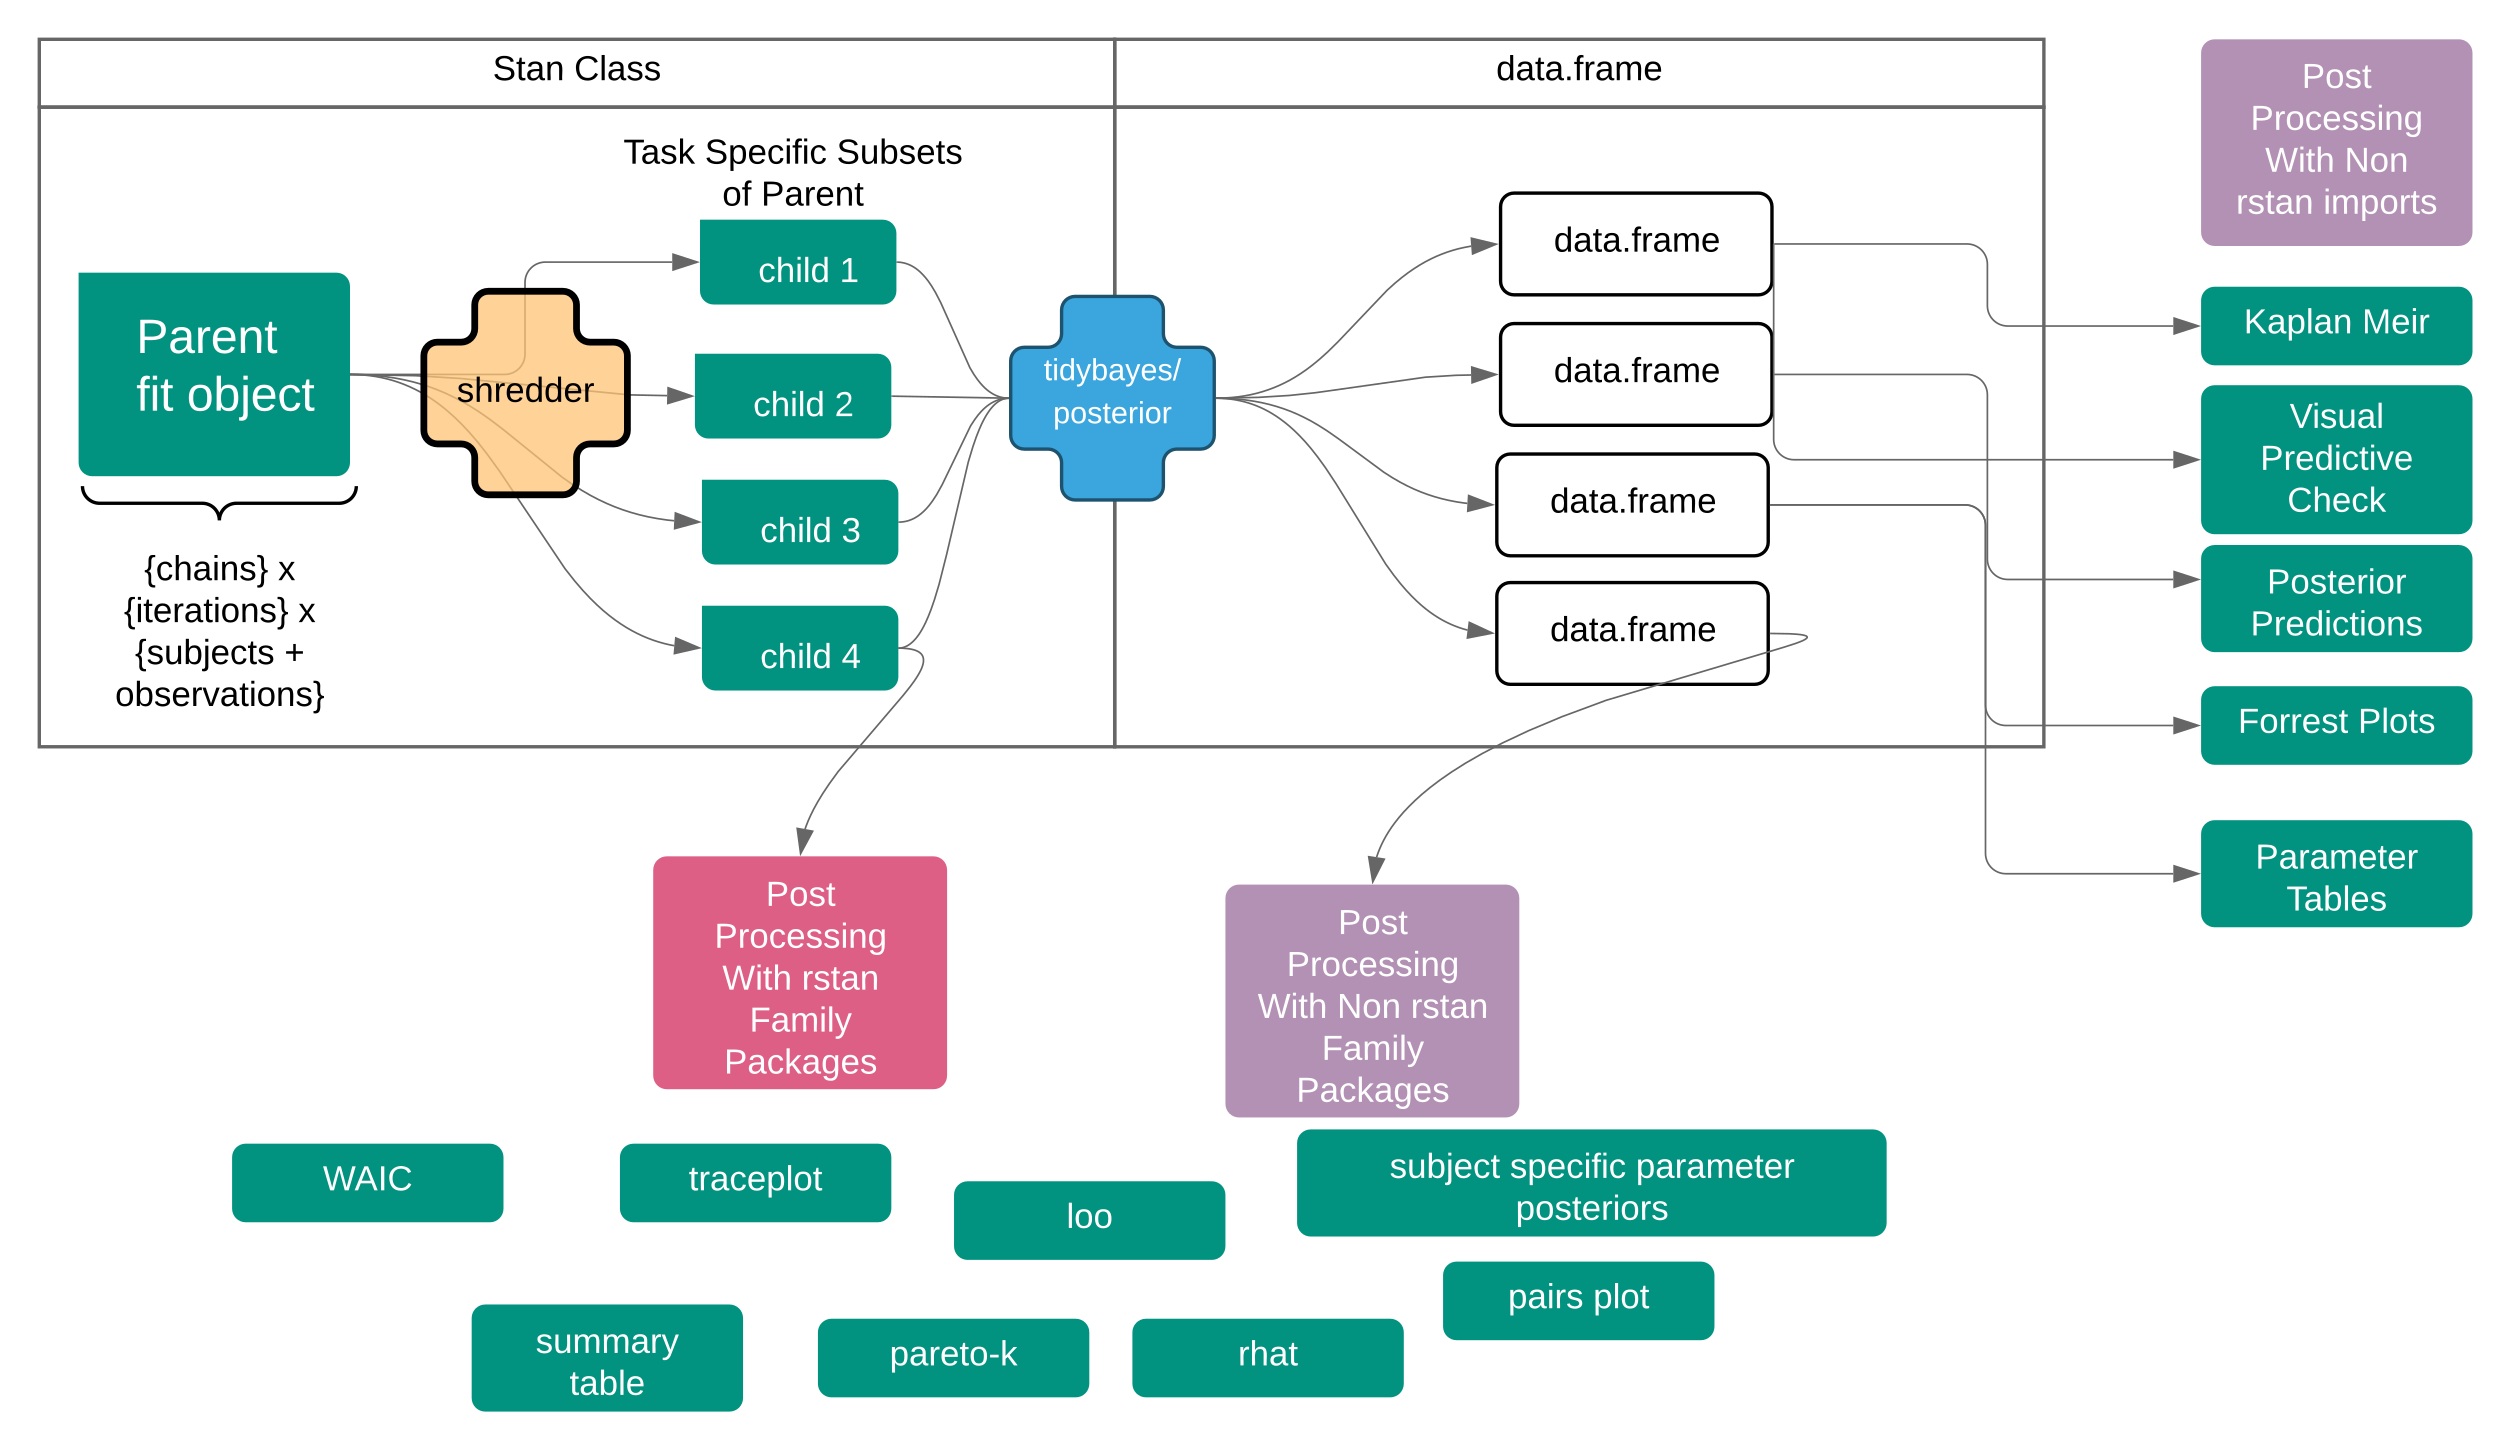 <svg xmlns="http://www.w3.org/2000/svg" xmlns:xlink="http://www.w3.org/1999/xlink" xmlns:lucid="lucid" width="1473.87" height="849.87"><g transform="translate(0 0)" lucid:page-tab-id="m-5o7ONTd-nK"><path d="M0 0h1473.87v849.87H0z" fill="#fff"/><path d="M23.17 63.17v-40h634v40z" stroke="#666" stroke-width="2" fill-opacity="0"/><path d="M657.17 23.17h547.8v40h-547.8z" stroke="#666" stroke-width="2" fill-opacity="0"/><path d="M657.17 440.27h-634V63.17h634z" stroke="#666" stroke-width="2" fill="none"/><path d="M1204.96 63.17v377.1h-547.8V63.17z" stroke="#666" stroke-width="2" fill="none"/><use xlink:href="#a" transform="matrix(1,0,0,1,23.172,23.172) translate(267.335 24.115)"/><use xlink:href="#b" transform="matrix(1,0,0,1,23.172,23.172) translate(315.343 24.115)"/><use xlink:href="#c" transform="matrix(1,0,0,1,657.17,23.172) translate(224.906 24.115)"/><path d="M46.34 160.75h152c4.42 0 8 3.58 8 8v104c0 4.42-3.58 8-8 8h-144c-4.4 0-8-3.58-8-8zm16 0v120m-16-104h160" stroke="#000" stroke-opacity="0" stroke-width="2" fill="#019280"/><use xlink:href="#d" transform="matrix(1,0,0,1,67.345,181.75) translate(12.977 26.365)"/><use xlink:href="#e" transform="matrix(1,0,0,1,67.345,181.75) translate(12.977 60.351)"/><use xlink:href="#f" transform="matrix(1,0,0,1,67.345,181.75) translate(42.794 60.351)"/><g fill="none"><path d="M56.62 416.98c-4.42 0-8-3.58-8-8V294.6c0-4.4 3.58-8 8-8h145.45c4.42 0 8 3.6 8 8V409c0 4.42-3.58 8-8 8z"/><path d="M210.07 286.6c0 5.58-4.52 10.1-10.1 10.1h-60.54c-5.57 0-10.1 4.52-10.1 10.1 0-5.58-4.5-10.1-10.08-10.1H58.7c-5.56 0-10.08-4.52-10.08-10.1" stroke="#000" stroke-width="2"/></g><use xlink:href="#g" transform="matrix(1,0,0,1,53.62,321.88) translate(31.4 20.186)"/><use xlink:href="#h" transform="matrix(1,0,0,1,53.62,321.88) translate(110.301 20.186)"/><use xlink:href="#i" transform="matrix(1,0,0,1,53.62,321.88) translate(19.442 44.903)"/><use xlink:href="#h" transform="matrix(1,0,0,1,53.62,321.88) translate(122.259 44.903)"/><use xlink:href="#j" transform="matrix(1,0,0,1,53.62,321.88) translate(25.965 69.62)"/><use xlink:href="#k" transform="matrix(1,0,0,1,53.62,321.88) translate(114.02 69.62)"/><use xlink:href="#l" transform="matrix(1,0,0,1,53.62,321.88) translate(14.264 94.338)"/><path d="M884.66 121.83c0-4.42 3.58-8 8-8h144c4.4 0 8 3.58 8 8v44c0 4.42-3.6 8-8 8h-144c-4.42 0-8-3.58-8-8z" stroke="#000" stroke-width="2" fill="#fff"/><use xlink:href="#c" transform="matrix(1,0,0,1,889.656,118.829) translate(26.406 29.543)"/><path d="M1297.65 177.03c0-4.4 3.58-8 8-8h144c4.42 0 8 3.6 8 8v30.35c0 4.42-3.58 8-8 8h-144c-4.42 0-8-3.58-8-8z" stroke="#000" stroke-opacity="0" stroke-width="2" fill="#019280"/><use xlink:href="#m" transform="matrix(1,0,0,1,1302.651,174.034) translate(20.187 22.499)"/><use xlink:href="#n" transform="matrix(1,0,0,1,1302.651,174.034) translate(89.933 22.499)"/><path d="M1297.65 235.1c0-4.43 3.58-8 8-8h144c4.42 0 8 3.57 8 8v71.85c0 4.42-3.58 8-8 8h-144c-4.42 0-8-3.58-8-8z" stroke="#000" stroke-opacity="0" stroke-width="2" fill="#019280"/><use xlink:href="#o" transform="matrix(1,0,0,1,1302.651,232.089) translate(47.222 20.186)"/><use xlink:href="#p" transform="matrix(1,0,0,1,1302.651,232.089) translate(29.885 44.903)"/><use xlink:href="#q" transform="matrix(1,0,0,1,1302.651,232.089) translate(45.849 69.62)"/><path d="M1297.65 412.55c0-4.42 3.58-8 8-8h144c4.42 0 8 3.58 8 8v30.34c0 4.4-3.58 8-8 8h-144c-4.42 0-8-3.6-8-8z" stroke="#000" stroke-opacity="0" stroke-width="2" fill="#019280"/><use xlink:href="#r" transform="matrix(1,0,0,1,1302.651,409.548) translate(16.754 22.499)"/><use xlink:href="#s" transform="matrix(1,0,0,1,1302.651,409.548) translate(87.53 22.499)"/><path d="M1297.65 491.53c0-4.42 3.58-8 8-8h144c4.42 0 8 3.58 8 8v47.14c0 4.42-3.58 8-8 8h-144c-4.42 0-8-3.58-8-8z" stroke="#000" stroke-opacity="0" stroke-width="2" fill="#019280"/><use xlink:href="#t" transform="matrix(1,0,0,1,1302.651,488.529) translate(27.025 23.561)"/><use xlink:href="#u" transform="matrix(1,0,0,1,1302.651,488.529) translate(45.305 48.278)"/><path d="M136.83 682.25c0-4.42 3.58-8 8-8h144c4.42 0 8 3.58 8 8v30.34c0 4.4-3.58 8-8 8h-144c-4.42 0-8-3.6-8-8z" stroke="#000" stroke-opacity="0" stroke-width="2" fill="#019280"/><use xlink:href="#v" transform="matrix(1,0,0,1,141.828,679.249) translate(48.538 22.499)"/><path d="M365.48 682.25c0-4.42 3.58-8 8-8h144c4.42 0 8 3.58 8 8v30.34c0 4.4-3.58 8-8 8h-144c-4.42 0-8-3.6-8-8z" stroke="#000" stroke-opacity="0" stroke-width="2" fill="#019280"/><use xlink:href="#w" transform="matrix(1,0,0,1,370.479,679.249) translate(35.578 22.499)"/><path d="M667.6 785.46c0-4.42 3.57-8 8-8h144c4.4 0 8 3.58 8 8v30.34c0 4.42-3.6 8-8 8h-144c-4.43 0-8-3.58-8-8z" stroke="#000" stroke-opacity="0" stroke-width="2" fill="#019280"/><use xlink:href="#x" transform="matrix(1,0,0,1,672.585,782.456) translate(57.292 22.499)"/><path d="M482.2 785.46c0-4.42 3.6-8 8-8h144c4.42 0 8 3.58 8 8v30.34c0 4.42-3.58 8-8 8h-144c-4.4 0-8-3.58-8-8z" stroke="#000" stroke-opacity="0" stroke-width="2" fill="#019280"/><use xlink:href="#y" transform="matrix(1,0,0,1,487.206,782.456) translate(37.295 22.499)"/><path d="M1297.65 329.32c0-4.42 3.58-8 8-8h144c4.42 0 8 3.58 8 8v47.15c0 4.4-3.58 8-8 8h-144c-4.42 0-8-3.6-8-8z" stroke="#000" stroke-opacity="0" stroke-width="2" fill="#019280"/><use xlink:href="#z" transform="matrix(1,0,0,1,1302.651,326.323) translate(33.891 23.561)"/><use xlink:href="#A" transform="matrix(1,0,0,1,1302.651,326.323) translate(24.164 48.278)"/><path d="M562.45 704.42c0-4.42 3.58-8 8-8h144c4.42 0 8 3.58 8 8v30.35c0 4.4-3.58 8-8 8h-144c-4.42 0-8-3.6-8-8z" stroke="#000" stroke-opacity="0" stroke-width="2" fill="#019280"/><use xlink:href="#B" transform="matrix(1,0,0,1,567.45,701.422) translate(61.297 22.499)"/><path d="M850.76 751.77c0-4.42 3.58-8 8-8h144c4.42 0 8 3.58 8 8v30.34c0 4.43-3.58 8-8 8h-144c-4.42 0-8-3.57-8-8z" stroke="#000" stroke-opacity="0" stroke-width="2" fill="#019280"/><use xlink:href="#C" transform="matrix(1,0,0,1,855.757,748.766) translate(33.318 22.499)"/><use xlink:href="#D" transform="matrix(1,0,0,1,855.757,748.766) translate(83.554 22.499)"/><path d="M764.7 673.85c0-4.42 3.57-8 8-8h331.57c4.42 0 8 3.58 8 8V721c0 4.4-3.58 8-8 8H772.7c-4.43 0-8-3.6-8-8z" stroke="#000" stroke-opacity="0" stroke-width="2" fill="#019280"/><use xlink:href="#E" transform="matrix(1,0,0,1,769.687,670.851) translate(49.591 23.561)"/><use xlink:href="#F" transform="matrix(1,0,0,1,769.687,670.851) translate(120.481 23.561)"/><use xlink:href="#G" transform="matrix(1,0,0,1,769.687,670.851) translate(194.747 23.561)"/><use xlink:href="#H" transform="matrix(1,0,0,1,769.687,670.851) translate(123.885 48.278)"/><path d="M412.7 129.52h107.78c4.42 0 8 3.58 8 8v34c0 4.42-3.58 8-8 8h-99.8c-4.4 0-8-3.58-8-8zm11.57 0v50M412.7 141.1h115.78" stroke="#000" stroke-opacity="0" stroke-width="2" fill="#019280"/><use xlink:href="#I" transform="matrix(1,0,0,1,429.268,146.096) translate(17.805 20.186)"/><use xlink:href="#J" transform="matrix(1,0,0,1,429.268,146.096) translate(65.752 20.186)"/><path d="M409.7 208.55h107.78c4.42 0 8 3.58 8 8v34c0 4.42-3.58 8-8 8h-99.8c-4.4 0-8-3.58-8-8zm11.57 0v50m-11.58-38.42h115.78" stroke="#000" stroke-opacity="0" stroke-width="2" fill="#019280"/><use xlink:href="#I" transform="matrix(1,0,0,1,426.269,225.13) translate(17.805 20.186)"/><use xlink:href="#K" transform="matrix(1,0,0,1,426.269,225.13) translate(65.752 20.186)"/><path d="M413.83 282.83h107.8c4.4 0 8 3.58 8 8v34c0 4.42-3.6 8-8 8h-99.8c-4.42 0-8-3.58-8-8zm11.58 0v50m-11.57-38.42h115.8" stroke="#000" stroke-opacity="0" stroke-width="2" fill="#019280"/><use xlink:href="#I" transform="matrix(1,0,0,1,430.408,299.405) translate(17.805 20.186)"/><use xlink:href="#L" transform="matrix(1,0,0,1,430.408,299.405) translate(65.752 20.186)"/><path d="M347.6 75.95c0-4.42 3.57-8 8-8h224c4.4 0 8 3.58 8 8v47.14c0 4.4-3.6 8-8 8h-224c-4.43 0-8-3.6-8-8z" stroke="#000" stroke-opacity="0" stroke-width="2" fill="#fff" fill-opacity="0"/><use xlink:href="#M" transform="matrix(1,0,0,1,352.585,72.946) translate(14.958 23.561)"/><use xlink:href="#N" transform="matrix(1,0,0,1,352.585,72.946) translate(62.962 23.561)"/><use xlink:href="#O" transform="matrix(1,0,0,1,352.585,72.946) translate(140.661 23.561)"/><use xlink:href="#P" transform="matrix(1,0,0,1,352.585,72.946) translate(73.261 48.278)"/><use xlink:href="#Q" transform="matrix(1,0,0,1,352.585,72.946) translate(96.147 48.278)"/><path d="M206.84 220.75h90.68c6.62 0 12-5.37 12-12v-42.23c0-6.63 5.37-12 12-12h74.8" stroke="#666" fill="none"/><path d="M206.86 221.25h-.52v-1h.52z" fill="#666"/><path d="M411.07 154.52l-14.26 4.63v-9.27z" stroke="#666" fill="#666"/><path d="M206.85 220.76l38.22.73 26.6 1.65 99.3 9.66 22.34.44" stroke="#666" fill="none"/><path d="M206.87 220.26l-.02 1h-.5v-1z" fill="#666"/><path d="M408.07 233.52l-14.35 4.36.18-9.27z" stroke="#666" fill="#666"/><path d="M206.85 220.76l6.9.14 6.77.43 6.26.65 5.83.86 5.5 1.05 5.2 1.2 5 1.4 4.86 1.58 4.73 1.76 4.68 1.97 4.7 2.23 4.8 2.5 5.03 2.9 5.42 3.45 6.18 4.3 8.1 6.16 34.67 28.06 6.18 4.3 5.42 3.44 5 2.9 4.8 2.5 4.72 2.22 4.68 1.98 4.74 1.76 4.84 1.57 5 1.4 5.22 1.22 5.5 1.04 5.82.86 4.07.42" stroke="#666" fill="none"/><path d="M206.87 220.26l-.02 1h-.5v-1z" fill="#666"/><path d="M412.2 307.75l-14.46 3.93.45-9.26z" stroke="#666" fill="#666"/><path d="M884.66 198.75c0-4.42 3.58-8 8-8h144c4.4 0 8 3.58 8 8v44c0 4.42-3.6 8-8 8h-144c-4.42 0-8-3.58-8-8z" stroke="#000" stroke-width="2" fill="#fff"/><use xlink:href="#c" transform="matrix(1,0,0,1,889.656,195.75) translate(26.406 29.543)"/><path d="M882.45 275.67c0-4.42 3.58-8 8-8h144c4.42 0 8 3.58 8 8v44c0 4.42-3.58 8-8 8h-144c-4.42 0-8-3.58-8-8z" stroke="#000" stroke-width="2" fill="#fff"/><use xlink:href="#c" transform="matrix(1,0,0,1,887.45,272.672) translate(26.406 29.543)"/><path d="M1046.16 143.83h113.5c6.62 0 12 5.37 12 12v24.38c0 6.63 5.37 12 12 12h97.6" stroke="#666" fill="none"/><path d="M1046.17 144.33h-.5v-1h.5z" fill="#666"/><path d="M1296.03 192.2l-14.26 4.64v-9.27z" stroke="#666" fill="#666"/><path d="M1046.16 220.75h113.5c6.62 0 12 5.37 12 12v96.87c0 6.62 5.37 12 12 12h97.6" stroke="#666" fill="none"/><path d="M1046.17 221.25h-.5v-1h.5z" fill="#666"/><path d="M1296.03 341.62l-14.26 4.63v-9.27z" stroke="#666" fill="#666"/><path d="M1043.95 297.67h114.6c6.63 0 12 5.37 12 12v106.05c0 6.63 5.37 12 12 12h98.72" stroke="#666" fill="none"/><path d="M1043.96 298.17h-.5v-1h.5z" fill="#666"/><path d="M1296.03 427.72l-14.26 4.64v-9.27z" stroke="#666" fill="#666"/><path d="M1043.95 297.67h114.6c6.63 0 12 5.37 12 12V503.1c0 6.63 5.37 12 12 12h98.72" stroke="#666" fill="none"/><path d="M1043.96 298.17h-.5v-1h.5z" fill="#666"/><path d="M1296.03 515.1l-14.26 4.64v-9.27z" stroke="#666" fill="#666"/><path d="M1045.66 144.33v114.7c0 6.62 5.37 12 12 12h223.6M1045.66 144.34v-.5" stroke="#666" fill="none"/><path d="M1296.03 271.02l-14.26 4.63v-9.27z" stroke="#666" fill="#666"/><path d="M413.83 357.1h107.8c4.4 0 8 3.58 8 8v34c0 4.42-3.6 8-8 8h-99.8c-4.42 0-8-3.58-8-8zm11.58 0v50m-11.57-38.42h115.8" stroke="#000" stroke-opacity="0" stroke-width="2" fill="#019280"/><use xlink:href="#I" transform="matrix(1,0,0,1,430.408,373.681) translate(17.805 20.186)"/><use xlink:href="#R" transform="matrix(1,0,0,1,430.408,373.681) translate(65.752 20.186)"/><path d="M206.85 220.76l3.58.08 3.9.24 3.72.4 3.6.52 3.46.66 3.4.8 3.3.92 3.23 1.05 3.2 1.2 3.18 1.33 3.18 1.5 3.17 1.65 3.2 1.86 3.25 2.06 3.32 2.3 3.42 2.6 3.55 2.95 3.73 3.36 3.98 3.9 4.34 4.62 4.85 5.62 5.68 7.2 7.47 10.3 38.54 57.4 5.68 7.2 4.85 5.63 4.33 4.62 3.98 3.9 3.74 3.37 3.55 2.93 3.42 2.6 3.32 2.3 3.25 2.07 3.2 1.85 3.18 1.66 3.16 1.5 3.18 1.33 3.2 1.2 3.24 1.05 3.3.92 3.38.8 2.47.46" stroke="#666" fill="none"/><path d="M206.87 220.26l-.02 1h-.5v-1z" fill="#666"/><path d="M412.22 381.96l-14.62 3.36.82-9.23z" stroke="#666" fill="#666"/><path d="M530.12 382.1l1.86.05 1.83.12 1.47.15 1.18.17.97.18.82.2.7.18.58.2.52.18.45.2.4.18.34.18.32.2.28.17.26.18.23.17.2.18.2.17.2.18.15.17.15.18.14.17.13.18.12.18.1.2.12.17.1.2.08.2.08.2.07.2.06.2.06.24.04.23.04.24.04.27.02.28V389.78l-.03.36-.04.4-.08.43-.1.47-.14.53-.18.6-.24.7-.3.78-.42.92-.55 1.1-.75 1.36-1.03 1.7-1.5 2.27-2.34 3.2-4.18 5.25-38.42 45.02-5.23 7.2-3.85 5.77-2.96 4.87-2.32 4.2-1.84 3.7-1.47 3.3-1.18 2.98-.68 1.92" stroke="#666" fill="none"/><path d="M530.14 381.6l-.02 1h-.5v-1z" fill="#666"/><path d="M472 503.26l-2-14.86 9.1 1.65z" stroke="#666" fill="#666"/><path d="M528.98 154.53l.75.03 1.2.1 1.17.2 1.13.24 1.12.33 1.1.4 1.12.47 1.13.57 1.15.68 1.2.8 1.23.95 1.3 1.14 1.4 1.4 1.54 1.7 1.7 2.15 1.94 2.82 2.34 3.9 3.13 6.04 17.2 38.4 2.35 3.9 1.95 2.82 1.7 2.16 1.52 1.7 1.4 1.4 1.3 1.13 1.25.95 1.2.8 1.14.68 1.12.57 1.12.48 1.1.4 1.13.32 1.14.25 1.17.18 1.2.1.76.04" stroke="#666" fill="none"/><path d="M529 154.04l-.02 1-.5-.02v-1zM594.86 234.25v1h-.5v-1z" fill="#666"/><path d="M525.98 233.56l68.38 1.18" stroke="#666" fill="none"/><path d="M526 233.06l-.02 1h-.5v-1zM594.86 234.25v1h-.52l.02-1z" fill="#666"/><path d="M530.12 307.8l.95-.02 1.38-.14 1.34-.23 1.28-.3 1.28-.42 1.27-.5 1.27-.6 1.3-.74 1.34-.88 1.4-1.06 1.48-1.3 1.6-1.6 1.78-2.05 2.02-2.7 2.43-3.72 3.27-5.9 16.7-34.58 2.44-3.73 2.02-2.7 1.77-2.03 1.6-1.62 1.5-1.3 1.4-1.06 1.33-.88 1.3-.73 1.27-.6 1.27-.5 1.28-.4 1.3-.33 1.33-.23 1.38-.14.96-.03" stroke="#666" fill="none"/><path d="M530.15 308.3l-.53.03v-1l.5-.02zM594.86 235.25h-.5v-1h.5z" fill="#666"/><path d="M530.12 382.1l.4-.03.43-.05.44-.06.42-.1.43-.1.44-.1.42-.15.45-.16.45-.2.45-.2.47-.25.48-.28.5-.32.5-.35.54-.4.55-.47.6-.52.6-.6.67-.7.7-.8.74-.95.82-1.1.9-1.35.96-1.6 1.1-2 1.22-2.47 1.4-3.18 1.68-4.23 2.04-5.9 2.7-8.95 4.44-17.56 12.8-54.62 2.7-8.97 2.04-5.9 1.67-4.2 1.4-3.2 1.24-2.47 1.1-2 .97-1.6.9-1.33.8-1.12.75-.95.7-.8.65-.7.6-.6.6-.53.55-.46.53-.4.5-.35.5-.3.5-.3.46-.23.46-.22.45-.2.45-.15.44-.14.43-.12.43-.1.43-.08.43-.06.44-.05.4-.04" stroke="#666" fill="none"/><path d="M530.14 382.6h-.52v-1h.5zM594.86 235.25h-.5v-1h.5z" fill="#666"/><path d="M717.36 234.74l4.14-.08 4.32-.28 4.06-.42 3.85-.57 3.66-.7 3.5-.83 3.4-.95 3.3-1.08 3.25-1.2 3.2-1.34 3.17-1.5 3.2-1.66 3.22-1.87 3.3-2.1 3.47-2.4 3.68-2.8 4.03-3.33 4.67-4.2 6.06-5.95 28.92-30.36 4.66-4.2 4.04-3.33 3.67-2.78 3.46-2.4 3.32-2.1 3.23-1.88 3.2-1.66 3.17-1.5 3.2-1.34 3.23-1.2 3.3-1.08 3.4-.95 3.52-.8 3.67-.7.54-.1" stroke="#666" fill="none"/><path d="M717.4 235.24h-.54v-1h.5z" fill="#666"/><path d="M882.04 143.96l-13.86 5.73-.72-9.25z" stroke="#666" fill="#666"/><path d="M717.36 234.74l24.73-.48 18.05-1.12 15.5-1.63 64.72-9.14 18.06-1.12 8.85-.17" stroke="#666" fill="none"/><path d="M717.4 235.24h-.54v-1h.5z" fill="#666"/><path d="M882.04 220.78l-14.17 4.9-.18-9.25z" stroke="#666" fill="#666"/><path d="M717.36 234.76l5.92.12 5.82.37 5.34.56 4.95.74 4.63.88 4.4 1.03 4.2 1.18 4.07 1.32 4 1.48 3.96 1.67 4.02 1.9 4.17 2.17 4.47 2.6 5.1 3.24 6.8 4.74 26.66 19.67 5.1 3.26 4.5 2.6 4.16 2.17 4.02 1.9 3.96 1.66 4 1.48 4.06 1.32 4.2 1.17 4.4 1.03 4.64.9 4.95.72 1.23.12" stroke="#666" fill="none"/><path d="M717.4 234.26l-.03 1h-.5v-1z" fill="#666"/><path d="M879.83 297.58l-14.5 3.82.52-9.26z" stroke="#666" fill="#666"/><path d="M882.45 351.45c0-4.42 3.58-8 8-8h144c4.42 0 8 3.58 8 8v44c0 4.4-3.58 8-8 8h-144c-4.42 0-8-3.6-8-8z" stroke="#000" stroke-width="2" fill="#fff"/><g><use xlink:href="#c" transform="matrix(1,0,0,1,887.45,348.447) translate(26.406 29.543)"/></g><path d="M717.36 234.76l2.5.05 2.86.2 2.76.28 2.66.4 2.58.5 2.52.58 2.47.7 2.44.78 2.4.9 2.4 1 2.38 1.12 2.4 1.25 2.4 1.4 2.46 1.56 2.5 1.75 2.58 1.96 2.67 2.2 2.8 2.53 2.95 2.9 3.18 3.37 3.48 4.04 3.93 4.98 4.7 6.47 6.35 9.6 29.23 47.3 4.7 6.47 3.92 4.97 3.48 4.03 3.18 3.38 2.96 2.9 2.78 2.53 2.67 2.2 2.58 1.96 2.5 1.73 2.45 1.56 2.42 1.4 2.4 1.24 2.38 1.12 2.4 1 2.4.9 2.42.8 2.47.68.16.04" stroke="#666" fill="none"/><path d="M717.4 234.26l-.03 1h-.5v-1z" fill="#666"/><path d="M879.84 373.25l-14.72 2.88 1.12-9.2z" stroke="#666" fill="#666"/><path d="M1043.95 373.46l10.95.18 4.2.25 2.06.2 1.2.18.75.14.52.12.36.1.27.1.2.06.16.07.13.06.1.05.1.05.06.04.05.04.05.05.04.04.03.02.04.03.03.03.03.03.02.03.02.03v.02l.03.03v.03l.02.02v.03l.02.02v.04l.02.02v.24l-.02.03v.03l-.02.03v.02l-.02.03-.02.04-.02.02-.02.04-.03.04-.03.05-.05.05-.04.06-.06.06-.08.07-.1.07-.1.1-.16.1-.2.14-.26.18-.37.2-.52.3-.82.38-1.4.58-2.66.98-6.96 2.23-104.56 31.23-26 9.64-19.6 8.22-15.28 7.18-12.2 6.37-9.92 5.7-8.15 5.17-6.8 4.72-5.7 4.32-4.86 4-4.14 3.74-3.57 3.5-3.1 3.27-2.67 3.1-2.35 2.96-2.05 2.8-1.8 2.72-1.58 2.6-1.38 2.52-1.22 2.44-1.06 2.4-.92 2.3-.8 2.3-.15.5" stroke="#666" fill="none"/><path d="M1043.97 372.96v1h-.52v-1z" fill="#666"/><path d="M809.33 519.9l-2.4-14.8 9.17 1.43z" stroke="#666" fill="#666"/><path d="M278.07 777.06c0-4.42 3.58-8 8-8h144c4.42 0 8 3.58 8 8v47.14c0 4.42-3.58 8-8 8h-144c-4.42 0-8-3.58-8-8z" stroke="#000" stroke-opacity="0" stroke-width="2" fill="#019280"/><g><use xlink:href="#S" transform="matrix(1,0,0,1,283.068,774.057) translate(32.746 23.561)"/><use xlink:href="#T" transform="matrix(1,0,0,1,283.068,774.057) translate(52.715 48.278)"/></g><path d="M595.86 212.75c0-4.42 3.58-8 8-8h14c4.42 0 8-3.58 8-8v-14c0-4.42 3.58-8 8-8h44c4.42 0 8 3.58 8 8v14c0 4.42 3.58 8 8 8h14c4.42 0 8 3.58 8 8v44c0 4.42-3.58 8-8 8h-14c-4.42 0-8 3.58-8 8v14c0 4.42-3.58 8-8 8h-44c-4.42 0-8-3.58-8-8v-14c0-4.42-3.58-8-8-8h-14c-4.42 0-8-3.58-8-8z" stroke="#1d536f" stroke-width="2" fill="#3aa6dd"/><g><use xlink:href="#U" transform="matrix(1,0,0,1,595.862,174.752) translate(19.473 49.428)"/><use xlink:href="#V" transform="matrix(1,0,0,1,595.862,174.752) translate(25.031 74.764)"/></g><path d="M249.88 209.72c0-4.4 3.58-8 8-8h14c4.42 0 8-3.58 8-8v-14c0-4.4 3.58-8 8-8h44c4.42 0 8 3.6 8 8v14c0 4.42 3.58 8 8 8h14c4.42 0 8 3.6 8 8v44c0 4.42-3.58 8-8 8h-14c-4.42 0-8 3.6-8 8v14c0 4.42-3.58 8-8 8h-44c-4.42 0-8-3.58-8-8v-14c0-4.4-3.58-8-8-8h-14c-4.42 0-8-3.58-8-8z" stroke="#000" stroke-width="4" fill="#ffc374" fill-opacity=".75"/><g><use xlink:href="#W" transform="matrix(1,0,0,1,249.879,171.723) translate(19.434 65.186)"/></g><path d="M385.1 512.85c0-4.42 3.58-8 8-8h157.25c4.42 0 8 3.58 8 8v121.3c0 4.4-3.58 8-8 8H393.1c-4.42 0-8-3.6-8-8z" stroke="#000" stroke-opacity="0" stroke-width="2" fill="#de5f85"/><g><use xlink:href="#X" transform="matrix(1,0,0,1,390.094,509.852) translate(61.402 24.186)"/><use xlink:href="#Y" transform="matrix(1,0,0,1,390.094,509.852) translate(31.135 48.903)"/><use xlink:href="#Z" transform="matrix(1,0,0,1,390.094,509.852) translate(35.741 73.62)"/><use xlink:href="#aa" transform="matrix(1,0,0,1,390.094,509.852) translate(82.544 73.62)"/><use xlink:href="#ab" transform="matrix(1,0,0,1,390.094,509.852) translate(51.79 98.338)"/><use xlink:href="#ac" transform="matrix(1,0,0,1,390.094,509.852) translate(36.8 123.055)"/></g><path d="M722.45 529.5c0-4.4 3.58-8 8-8H887.7c4.43 0 8 3.6 8 8v121.3c0 4.42-3.57 8-8 8H730.46c-4.42 0-8-3.58-8-8z" stroke="#000" stroke-opacity="0" stroke-width="2" fill="#b391b5"/><g><use xlink:href="#X" transform="matrix(1,0,0,1,727.45,526.507) translate(61.402 24.186)"/><use xlink:href="#Y" transform="matrix(1,0,0,1,727.45,526.507) translate(31.135 48.903)"/><use xlink:href="#Z" transform="matrix(1,0,0,1,727.45,526.507) translate(14.028 73.62)"/><use xlink:href="#ad" transform="matrix(1,0,0,1,727.45,526.507) translate(60.83 73.62)"/><use xlink:href="#aa" transform="matrix(1,0,0,1,727.45,526.507) translate(104.257 73.62)"/><use xlink:href="#ab" transform="matrix(1,0,0,1,727.45,526.507) translate(51.79 98.338)"/><use xlink:href="#ac" transform="matrix(1,0,0,1,727.45,526.507) translate(36.8 123.055)"/></g><path d="M1297.65 31.17c0-4.42 3.58-8 8-8h144c4.42 0 8 3.58 8 8v105.85c0 4.42-3.58 8-8 8h-144c-4.42 0-8-3.58-8-8z" stroke="#000" stroke-opacity="0" stroke-width="2" fill="#b391b5"/><g><use xlink:href="#X" transform="matrix(1,0,0,1,1302.651,28.172) translate(54.402 23.686)"/><use xlink:href="#Y" transform="matrix(1,0,0,1,1302.651,28.172) translate(24.135 48.403)"/><use xlink:href="#Z" transform="matrix(1,0,0,1,1302.651,28.172) translate(32.746 73.12)"/><use xlink:href="#ae" transform="matrix(1,0,0,1,1302.651,28.172) translate(79.549 73.12)"/><use xlink:href="#af" transform="matrix(1,0,0,1,1302.651,28.172) translate(15.61 97.838)"/><use xlink:href="#ag" transform="matrix(1,0,0,1,1302.651,28.172) translate(67.047 97.838)"/></g><defs><path d="M185-189c-5-48-123-54-124 2 14 75 158 14 163 119 3 78-121 87-175 55-17-10-28-26-33-46l33-7c5 56 141 63 141-1 0-78-155-14-162-118-5-82 145-84 179-34 5 7 8 16 11 25" id="ah"/><path d="M59-47c-2 24 18 29 38 22v24C64 9 27 4 27-40v-127H5v-23h24l9-43h21v43h35v23H59v120" id="ai"/><path d="M141-36C126-15 110 5 73 4 37 3 15-17 15-53c-1-64 63-63 125-63 3-35-9-54-41-54-24 1-41 7-42 31l-33-3c5-37 33-52 76-52 45 0 72 20 72 64v82c-1 20 7 32 28 27v20c-31 9-61-2-59-35zM48-53c0 20 12 33 32 33 41-3 63-29 60-74-43 2-92-5-92 41" id="aj"/><path d="M117-194c89-4 53 116 60 194h-32v-121c0-31-8-49-39-48C34-167 62-67 57 0H25l-1-190h30c1 10-1 24 2 32 11-22 29-35 61-36" id="ak"/><g id="a"><use transform="matrix(0.057,0,0,0.057,0,0)" xlink:href="#ah"/><use transform="matrix(0.057,0,0,0.057,13.716,0)" xlink:href="#ai"/><use transform="matrix(0.057,0,0,0.057,19.432,0)" xlink:href="#aj"/><use transform="matrix(0.057,0,0,0.057,30.862,0)" xlink:href="#ak"/></g><path d="M212-179c-10-28-35-45-73-45-59 0-87 40-87 99 0 60 29 101 89 101 43 0 62-24 78-52l27 14C228-24 195 4 139 4 59 4 22-46 18-125c-6-104 99-153 187-111 19 9 31 26 39 46" id="al"/><path d="M24 0v-261h32V0H24" id="am"/><path d="M135-143c-3-34-86-38-87 0 15 53 115 12 119 90S17 21 10-45l28-5c4 36 97 45 98 0-10-56-113-15-118-90-4-57 82-63 122-42 12 7 21 19 24 35" id="an"/><g id="b"><use transform="matrix(0.057,0,0,0.057,0,0)" xlink:href="#al"/><use transform="matrix(0.057,0,0,0.057,14.802,0)" xlink:href="#am"/><use transform="matrix(0.057,0,0,0.057,19.317,0)" xlink:href="#aj"/><use transform="matrix(0.057,0,0,0.057,30.748,0)" xlink:href="#an"/><use transform="matrix(0.057,0,0,0.057,41.035,0)" xlink:href="#an"/></g><path d="M85-194c31 0 48 13 60 33l-1-100h32l1 261h-30c-2-10 0-23-3-31C134-8 116 4 85 4 32 4 16-35 15-94c0-66 23-100 70-100zm9 24c-40 0-46 34-46 75 0 40 6 74 45 74 42 0 51-32 51-76 0-42-9-74-50-73" id="ao"/><path d="M33 0v-38h34V0H33" id="ap"/><path d="M101-234c-31-9-42 10-38 44h38v23H63V0H32v-167H5v-23h27c-7-52 17-82 69-68v24" id="aq"/><path d="M114-163C36-179 61-72 57 0H25l-1-190h30c1 12-1 29 2 39 6-27 23-49 58-41v29" id="ar"/><path d="M210-169c-67 3-38 105-44 169h-31v-121c0-29-5-50-35-48C34-165 62-65 56 0H25l-1-190h30c1 10-1 24 2 32 10-44 99-50 107 0 11-21 27-35 58-36 85-2 47 119 55 194h-31v-121c0-29-5-49-35-48" id="as"/><path d="M100-194c63 0 86 42 84 106H49c0 40 14 67 53 68 26 1 43-12 49-29l28 8c-11 28-37 45-77 45C44 4 14-33 15-96c1-61 26-98 85-98zm52 81c6-60-76-77-97-28-3 7-6 17-6 28h103" id="at"/><g id="c"><use transform="matrix(0.057,0,0,0.057,0,0)" xlink:href="#ao"/><use transform="matrix(0.057,0,0,0.057,11.43,0)" xlink:href="#aj"/><use transform="matrix(0.057,0,0,0.057,22.861,0)" xlink:href="#ai"/><use transform="matrix(0.057,0,0,0.057,28.576,0)" xlink:href="#aj"/><use transform="matrix(0.057,0,0,0.057,40.006,0)" xlink:href="#ap"/><use transform="matrix(0.057,0,0,0.057,45.722,0)" xlink:href="#aq"/><use transform="matrix(0.057,0,0,0.057,51.437,0)" xlink:href="#ar"/><use transform="matrix(0.057,0,0,0.057,58.238,0)" xlink:href="#aj"/><use transform="matrix(0.057,0,0,0.057,69.668,0)" xlink:href="#as"/><use transform="matrix(0.057,0,0,0.057,86.757,0)" xlink:href="#at"/></g><path fill="#fff" d="M30-248c87 1 191-15 191 75 0 78-77 80-158 76V0H30v-248zm33 125c57 0 124 11 124-50 0-59-68-47-124-48v98" id="au"/><path fill="#fff" d="M141-36C126-15 110 5 73 4 37 3 15-17 15-53c-1-64 63-63 125-63 3-35-9-54-41-54-24 1-41 7-42 31l-33-3c5-37 33-52 76-52 45 0 72 20 72 64v82c-1 20 7 32 28 27v20c-31 9-61-2-59-35zM48-53c0 20 12 33 32 33 41-3 63-29 60-74-43 2-92-5-92 41" id="av"/><path fill="#fff" d="M114-163C36-179 61-72 57 0H25l-1-190h30c1 12-1 29 2 39 6-27 23-49 58-41v29" id="aw"/><path fill="#fff" d="M100-194c63 0 86 42 84 106H49c0 40 14 67 53 68 26 1 43-12 49-29l28 8c-11 28-37 45-77 45C44 4 14-33 15-96c1-61 26-98 85-98zm52 81c6-60-76-77-97-28-3 7-6 17-6 28h103" id="ax"/><path fill="#fff" d="M117-194c89-4 53 116 60 194h-32v-121c0-31-8-49-39-48C34-167 62-67 57 0H25l-1-190h30c1 10-1 24 2 32 11-22 29-35 61-36" id="ay"/><path fill="#fff" d="M59-47c-2 24 18 29 38 22v24C64 9 27 4 27-40v-127H5v-23h24l9-43h21v43h35v23H59v120" id="az"/><g id="d"><use transform="matrix(0.079,0,0,0.079,0,0)" xlink:href="#au"/><use transform="matrix(0.079,0,0,0.079,18.881,0)" xlink:href="#av"/><use transform="matrix(0.079,0,0,0.079,34.615,0)" xlink:href="#aw"/><use transform="matrix(0.079,0,0,0.079,43.977,0)" xlink:href="#ax"/><use transform="matrix(0.079,0,0,0.079,59.712,0)" xlink:href="#ay"/><use transform="matrix(0.079,0,0,0.079,75.446,0)" xlink:href="#az"/></g><path fill="#fff" d="M101-234c-31-9-42 10-38 44h38v23H63V0H32v-167H5v-23h27c-7-52 17-82 69-68v24" id="aA"/><path fill="#fff" d="M24-231v-30h32v30H24zM24 0v-190h32V0H24" id="aB"/><g id="e"><use transform="matrix(0.079,0,0,0.079,0,0)" xlink:href="#aA"/><use transform="matrix(0.079,0,0,0.079,7.867,0)" xlink:href="#aB"/><use transform="matrix(0.079,0,0,0.079,14.082,0)" xlink:href="#az"/></g><path fill="#fff" d="M100-194c62-1 85 37 85 99 1 63-27 99-86 99S16-35 15-95c0-66 28-99 85-99zM99-20c44 1 53-31 53-75 0-43-8-75-51-75s-53 32-53 75 10 74 51 75" id="aC"/><path fill="#fff" d="M115-194c53 0 69 39 70 98 0 66-23 100-70 100C84 3 66-7 56-30L54 0H23l1-261h32v101c10-23 28-34 59-34zm-8 174c40 0 45-34 45-75 0-40-5-75-45-74-42 0-51 32-51 76 0 43 10 73 51 73" id="aD"/><path fill="#fff" d="M24-231v-30h32v30H24zM-9 49c24 4 33-6 33-30v-209h32V24c2 40-23 58-65 49V49" id="aE"/><path fill="#fff" d="M96-169c-40 0-48 33-48 73s9 75 48 75c24 0 41-14 43-38l32 2c-6 37-31 61-74 61-59 0-76-41-82-99-10-93 101-131 147-64 4 7 5 14 7 22l-32 3c-4-21-16-35-41-35" id="aF"/><g id="f"><use transform="matrix(0.079,0,0,0.079,0,0)" xlink:href="#aC"/><use transform="matrix(0.079,0,0,0.079,15.734,0)" xlink:href="#aD"/><use transform="matrix(0.079,0,0,0.079,31.469,0)" xlink:href="#aE"/><use transform="matrix(0.079,0,0,0.079,37.684,0)" xlink:href="#ax"/><use transform="matrix(0.079,0,0,0.079,53.418,0)" xlink:href="#aF"/><use transform="matrix(0.079,0,0,0.079,67.579,0)" xlink:href="#az"/></g><path d="M39-94c74 12-11 154 75 146v23c-44 4-70-10-70-52C44-23 55-84 6-82v-22c81 4-7-162 84-157h24v23c-82-15-2 131-75 144" id="aG"/><path d="M96-169c-40 0-48 33-48 73s9 75 48 75c24 0 41-14 43-38l32 2c-6 37-31 61-74 61-59 0-76-41-82-99-10-93 101-131 147-64 4 7 5 14 7 22l-32 3c-4-21-16-35-41-35" id="aH"/><path d="M106-169C34-169 62-67 57 0H25v-261h32l-1 103c12-21 28-36 61-36 89 0 53 116 60 194h-32v-121c2-32-8-49-39-48" id="aI"/><path d="M24-231v-30h32v30H24zM24 0v-190h32V0H24" id="aJ"/><path d="M76-40C78 24 84 88 6 75V52C86 64 9-79 80-94c-40-6-34-59-34-106 1-29-11-41-40-38v-23c44-4 70 10 70 52 0 47-12 108 38 105v22c-26 1-39 14-38 42" id="aK"/><g id="g"><use transform="matrix(0.057,0,0,0.057,0,0)" xlink:href="#aG"/><use transform="matrix(0.057,0,0,0.057,6.866,0)" xlink:href="#aH"/><use transform="matrix(0.057,0,0,0.057,17.165,0)" xlink:href="#aI"/><use transform="matrix(0.057,0,0,0.057,28.608,0)" xlink:href="#aj"/><use transform="matrix(0.057,0,0,0.057,40.051,0)" xlink:href="#aJ"/><use transform="matrix(0.057,0,0,0.057,44.571,0)" xlink:href="#ak"/><use transform="matrix(0.057,0,0,0.057,56.014,0)" xlink:href="#an"/><use transform="matrix(0.057,0,0,0.057,66.313,0)" xlink:href="#aK"/></g><path d="M141 0L90-78 38 0H4l68-98-65-92h35l48 74 47-74h35l-64 92 68 98h-35" id="aL"/><use transform="matrix(0.057,0,0,0.057,0,0)" xlink:href="#aL" id="h"/><path d="M100-194c62-1 85 37 85 99 1 63-27 99-86 99S16-35 15-95c0-66 28-99 85-99zM99-20c44 1 53-31 53-75 0-43-8-75-51-75s-53 32-53 75 10 74 51 75" id="aM"/><g id="i"><use transform="matrix(0.057,0,0,0.057,0,0)" xlink:href="#aG"/><use transform="matrix(0.057,0,0,0.057,6.866,0)" xlink:href="#aJ"/><use transform="matrix(0.057,0,0,0.057,11.386,0)" xlink:href="#ai"/><use transform="matrix(0.057,0,0,0.057,17.107,0)" xlink:href="#at"/><use transform="matrix(0.057,0,0,0.057,28.551,0)" xlink:href="#ar"/><use transform="matrix(0.057,0,0,0.057,35.359,0)" xlink:href="#aj"/><use transform="matrix(0.057,0,0,0.057,46.802,0)" xlink:href="#ai"/><use transform="matrix(0.057,0,0,0.057,52.524,0)" xlink:href="#aJ"/><use transform="matrix(0.057,0,0,0.057,57.044,0)" xlink:href="#aM"/><use transform="matrix(0.057,0,0,0.057,68.487,0)" xlink:href="#ak"/><use transform="matrix(0.057,0,0,0.057,79.93,0)" xlink:href="#an"/><use transform="matrix(0.057,0,0,0.057,90.229,0)" xlink:href="#aK"/></g><path d="M84 4C-5 8 30-112 23-190h32v120c0 31 7 50 39 49 72-2 45-101 50-169h31l1 190h-30c-1-10 1-25-2-33-11 22-28 36-60 37" id="aN"/><path d="M115-194c53 0 69 39 70 98 0 66-23 100-70 100C84 3 66-7 56-30L54 0H23l1-261h32v101c10-23 28-34 59-34zm-8 174c40 0 45-34 45-75 0-40-5-75-45-74-42 0-51 32-51 76 0 43 10 73 51 73" id="aO"/><path d="M24-231v-30h32v30H24zM-9 49c24 4 33-6 33-30v-209h32V24c2 40-23 58-65 49V49" id="aP"/><g id="j"><use transform="matrix(0.057,0,0,0.057,0,0)" xlink:href="#aG"/><use transform="matrix(0.057,0,0,0.057,6.866,0)" xlink:href="#an"/><use transform="matrix(0.057,0,0,0.057,17.165,0)" xlink:href="#aN"/><use transform="matrix(0.057,0,0,0.057,28.608,0)" xlink:href="#aO"/><use transform="matrix(0.057,0,0,0.057,40.051,0)" xlink:href="#aP"/><use transform="matrix(0.057,0,0,0.057,44.571,0)" xlink:href="#at"/><use transform="matrix(0.057,0,0,0.057,56.014,0)" xlink:href="#aH"/><use transform="matrix(0.057,0,0,0.057,66.313,0)" xlink:href="#ai"/><use transform="matrix(0.057,0,0,0.057,72.034,0)" xlink:href="#an"/></g><path d="M118-107v75H92v-75H18v-26h74v-75h26v75h74v26h-74" id="aQ"/><use transform="matrix(0.057,0,0,0.057,0,0)" xlink:href="#aQ" id="k"/><path d="M108 0H70L1-190h34L89-25l56-165h34" id="aR"/><g id="l"><use transform="matrix(0.057,0,0,0.057,0,0)" xlink:href="#aM"/><use transform="matrix(0.057,0,0,0.057,11.443,0)" xlink:href="#aO"/><use transform="matrix(0.057,0,0,0.057,22.886,0)" xlink:href="#an"/><use transform="matrix(0.057,0,0,0.057,33.185,0)" xlink:href="#at"/><use transform="matrix(0.057,0,0,0.057,44.628,0)" xlink:href="#ar"/><use transform="matrix(0.057,0,0,0.057,51.437,0)" xlink:href="#aR"/><use transform="matrix(0.057,0,0,0.057,61.736,0)" xlink:href="#aj"/><use transform="matrix(0.057,0,0,0.057,73.179,0)" xlink:href="#ai"/><use transform="matrix(0.057,0,0,0.057,78.9,0)" xlink:href="#aJ"/><use transform="matrix(0.057,0,0,0.057,83.42,0)" xlink:href="#aM"/><use transform="matrix(0.057,0,0,0.057,94.864,0)" xlink:href="#ak"/><use transform="matrix(0.057,0,0,0.057,106.307,0)" xlink:href="#an"/><use transform="matrix(0.057,0,0,0.057,116.605,0)" xlink:href="#aK"/></g><path fill="#fff" d="M194 0L95-120 63-95V0H30v-248h33v124l119-124h40L117-140 236 0h-42" id="aS"/><path fill="#fff" d="M115-194c55 1 70 41 70 98S169 2 115 4C84 4 66-9 55-30l1 105H24l-1-265h31l2 30c10-21 28-34 59-34zm-8 174c40 0 45-34 45-75s-6-73-45-74c-42 0-51 32-51 76 0 43 10 73 51 73" id="aT"/><path fill="#fff" d="M24 0v-261h32V0H24" id="aU"/><g id="m"><use transform="matrix(0.057,0,0,0.057,0,0)" xlink:href="#aS"/><use transform="matrix(0.057,0,0,0.057,13.732,0)" xlink:href="#av"/><use transform="matrix(0.057,0,0,0.057,25.175,0)" xlink:href="#aT"/><use transform="matrix(0.057,0,0,0.057,36.618,0)" xlink:href="#aU"/><use transform="matrix(0.057,0,0,0.057,41.138,0)" xlink:href="#av"/><use transform="matrix(0.057,0,0,0.057,52.581,0)" xlink:href="#ay"/></g><path fill="#fff" d="M240 0l2-218c-23 76-54 145-80 218h-23L58-218 59 0H30v-248h44l77 211c21-75 51-140 76-211h43V0h-30" id="aV"/><g id="n"><use transform="matrix(0.057,0,0,0.057,0,0)" xlink:href="#aV"/><use transform="matrix(0.057,0,0,0.057,17.107,0)" xlink:href="#ax"/><use transform="matrix(0.057,0,0,0.057,28.551,0)" xlink:href="#aB"/><use transform="matrix(0.057,0,0,0.057,33.071,0)" xlink:href="#aw"/></g><path fill="#fff" d="M137 0h-34L2-248h35l83 218 83-218h36" id="aW"/><path fill="#fff" d="M135-143c-3-34-86-38-87 0 15 53 115 12 119 90S17 21 10-45l28-5c4 36 97 45 98 0-10-56-113-15-118-90-4-57 82-63 122-42 12 7 21 19 24 35" id="aX"/><path fill="#fff" d="M84 4C-5 8 30-112 23-190h32v120c0 31 7 50 39 49 72-2 45-101 50-169h31l1 190h-30c-1-10 1-25-2-33-11 22-28 36-60 37" id="aY"/><g id="o"><use transform="matrix(0.057,0,0,0.057,0,0)" xlink:href="#aW"/><use transform="matrix(0.057,0,0,0.057,13.331,0)" xlink:href="#aB"/><use transform="matrix(0.057,0,0,0.057,17.851,0)" xlink:href="#aX"/><use transform="matrix(0.057,0,0,0.057,28.15,0)" xlink:href="#aY"/><use transform="matrix(0.057,0,0,0.057,39.593,0)" xlink:href="#av"/><use transform="matrix(0.057,0,0,0.057,51.036,0)" xlink:href="#aU"/></g><path fill="#fff" d="M85-194c31 0 48 13 60 33l-1-100h32l1 261h-30c-2-10 0-23-3-31C134-8 116 4 85 4 32 4 16-35 15-94c0-66 23-100 70-100zm9 24c-40 0-46 34-46 75 0 40 6 74 45 74 42 0 51-32 51-76 0-42-9-74-50-73" id="aZ"/><path fill="#fff" d="M108 0H70L1-190h34L89-25l56-165h34" id="ba"/><g id="p"><use transform="matrix(0.057,0,0,0.057,0,0)" xlink:href="#au"/><use transform="matrix(0.057,0,0,0.057,13.732,0)" xlink:href="#aw"/><use transform="matrix(0.057,0,0,0.057,20.54,0)" xlink:href="#ax"/><use transform="matrix(0.057,0,0,0.057,31.984,0)" xlink:href="#aZ"/><use transform="matrix(0.057,0,0,0.057,43.427,0)" xlink:href="#aB"/><use transform="matrix(0.057,0,0,0.057,47.947,0)" xlink:href="#aF"/><use transform="matrix(0.057,0,0,0.057,58.246,0)" xlink:href="#az"/><use transform="matrix(0.057,0,0,0.057,63.967,0)" xlink:href="#aB"/><use transform="matrix(0.057,0,0,0.057,68.487,0)" xlink:href="#ba"/><use transform="matrix(0.057,0,0,0.057,78.786,0)" xlink:href="#ax"/></g><path fill="#fff" d="M212-179c-10-28-35-45-73-45-59 0-87 40-87 99 0 60 29 101 89 101 43 0 62-24 78-52l27 14C228-24 195 4 139 4 59 4 22-46 18-125c-6-104 99-153 187-111 19 9 31 26 39 46" id="bb"/><path fill="#fff" d="M106-169C34-169 62-67 57 0H25v-261h32l-1 103c12-21 28-36 61-36 89 0 53 116 60 194h-32v-121c2-32-8-49-39-48" id="bc"/><path fill="#fff" d="M143 0L79-87 56-68V0H24v-261h32v163l83-92h37l-77 82L181 0h-38" id="bd"/><g id="q"><use transform="matrix(0.057,0,0,0.057,0,0)" xlink:href="#bb"/><use transform="matrix(0.057,0,0,0.057,14.819,0)" xlink:href="#bc"/><use transform="matrix(0.057,0,0,0.057,26.262,0)" xlink:href="#ax"/><use transform="matrix(0.057,0,0,0.057,37.705,0)" xlink:href="#aF"/><use transform="matrix(0.057,0,0,0.057,48.004,0)" xlink:href="#bd"/></g><path fill="#fff" d="M63-220v92h138v28H63V0H30v-248h175v28H63" id="be"/><g id="r"><use transform="matrix(0.057,0,0,0.057,0,0)" xlink:href="#be"/><use transform="matrix(0.057,0,0,0.057,12.53,0)" xlink:href="#aC"/><use transform="matrix(0.057,0,0,0.057,23.973,0)" xlink:href="#aw"/><use transform="matrix(0.057,0,0,0.057,30.782,0)" xlink:href="#aw"/><use transform="matrix(0.057,0,0,0.057,37.591,0)" xlink:href="#ax"/><use transform="matrix(0.057,0,0,0.057,49.034,0)" xlink:href="#aX"/><use transform="matrix(0.057,0,0,0.057,59.333,0)" xlink:href="#az"/></g><g id="s"><use transform="matrix(0.057,0,0,0.057,0,0)" xlink:href="#au"/><use transform="matrix(0.057,0,0,0.057,13.732,0)" xlink:href="#aU"/><use transform="matrix(0.057,0,0,0.057,18.252,0)" xlink:href="#aC"/><use transform="matrix(0.057,0,0,0.057,29.695,0)" xlink:href="#az"/><use transform="matrix(0.057,0,0,0.057,35.416,0)" xlink:href="#aX"/></g><path fill="#fff" d="M210-169c-67 3-38 105-44 169h-31v-121c0-29-5-50-35-48C34-165 62-65 56 0H25l-1-190h30c1 10-1 24 2 32 10-44 99-50 107 0 11-21 27-35 58-36 85-2 47 119 55 194h-31v-121c0-29-5-49-35-48" id="bf"/><g id="t"><use transform="matrix(0.057,0,0,0.057,0,0)" xlink:href="#au"/><use transform="matrix(0.057,0,0,0.057,13.732,0)" xlink:href="#av"/><use transform="matrix(0.057,0,0,0.057,25.175,0)" xlink:href="#aw"/><use transform="matrix(0.057,0,0,0.057,31.984,0)" xlink:href="#av"/><use transform="matrix(0.057,0,0,0.057,43.427,0)" xlink:href="#bf"/><use transform="matrix(0.057,0,0,0.057,60.534,0)" xlink:href="#ax"/><use transform="matrix(0.057,0,0,0.057,71.977,0)" xlink:href="#az"/><use transform="matrix(0.057,0,0,0.057,77.699,0)" xlink:href="#ax"/><use transform="matrix(0.057,0,0,0.057,89.142,0)" xlink:href="#aw"/></g><path fill="#fff" d="M127-220V0H93v-220H8v-28h204v28h-85" id="bg"/><g id="u"><use transform="matrix(0.057,0,0,0.057,0,0)" xlink:href="#bg"/><use transform="matrix(0.057,0,0,0.057,10.242,0)" xlink:href="#av"/><use transform="matrix(0.057,0,0,0.057,21.685,0)" xlink:href="#aD"/><use transform="matrix(0.057,0,0,0.057,33.128,0)" xlink:href="#aU"/><use transform="matrix(0.057,0,0,0.057,37.648,0)" xlink:href="#ax"/><use transform="matrix(0.057,0,0,0.057,49.091,0)" xlink:href="#aX"/></g><path fill="#fff" d="M266 0h-40l-56-210L115 0H75L2-248h35L96-30l15-64 43-154h32l59 218 59-218h35" id="bh"/><path fill="#fff" d="M205 0l-28-72H64L36 0H1l101-248h38L239 0h-34zm-38-99l-47-123c-12 45-31 82-46 123h93" id="bi"/><path fill="#fff" d="M33 0v-248h34V0H33" id="bj"/><g id="v"><use transform="matrix(0.057,0,0,0.057,0,0)" xlink:href="#bh"/><use transform="matrix(0.057,0,0,0.057,18.652,0)" xlink:href="#bi"/><use transform="matrix(0.057,0,0,0.057,32.384,0)" xlink:href="#bj"/><use transform="matrix(0.057,0,0,0.057,38.106,0)" xlink:href="#bb"/></g><g id="w"><use transform="matrix(0.057,0,0,0.057,0,0)" xlink:href="#az"/><use transform="matrix(0.057,0,0,0.057,5.722,0)" xlink:href="#aw"/><use transform="matrix(0.057,0,0,0.057,12.53,0)" xlink:href="#av"/><use transform="matrix(0.057,0,0,0.057,23.973,0)" xlink:href="#aF"/><use transform="matrix(0.057,0,0,0.057,34.272,0)" xlink:href="#ax"/><use transform="matrix(0.057,0,0,0.057,45.715,0)" xlink:href="#aT"/><use transform="matrix(0.057,0,0,0.057,57.158,0)" xlink:href="#aU"/><use transform="matrix(0.057,0,0,0.057,61.678,0)" xlink:href="#aC"/><use transform="matrix(0.057,0,0,0.057,73.122,0)" xlink:href="#az"/></g><g id="x"><use transform="matrix(0.057,0,0,0.057,0,0)" xlink:href="#aw"/><use transform="matrix(0.057,0,0,0.057,6.809,0)" xlink:href="#bc"/><use transform="matrix(0.057,0,0,0.057,18.252,0)" xlink:href="#av"/><use transform="matrix(0.057,0,0,0.057,29.695,0)" xlink:href="#az"/></g><path fill="#fff" d="M16-82v-28h88v28H16" id="bk"/><g id="y"><use transform="matrix(0.057,0,0,0.057,0,0)" xlink:href="#aT"/><use transform="matrix(0.057,0,0,0.057,11.443,0)" xlink:href="#av"/><use transform="matrix(0.057,0,0,0.057,22.886,0)" xlink:href="#aw"/><use transform="matrix(0.057,0,0,0.057,29.695,0)" xlink:href="#ax"/><use transform="matrix(0.057,0,0,0.057,41.138,0)" xlink:href="#az"/><use transform="matrix(0.057,0,0,0.057,46.86,0)" xlink:href="#aC"/><use transform="matrix(0.057,0,0,0.057,58.303,0)" xlink:href="#bk"/><use transform="matrix(0.057,0,0,0.057,65.111,0)" xlink:href="#bd"/></g><g id="z"><use transform="matrix(0.057,0,0,0.057,0,0)" xlink:href="#au"/><use transform="matrix(0.057,0,0,0.057,13.732,0)" xlink:href="#aC"/><use transform="matrix(0.057,0,0,0.057,25.175,0)" xlink:href="#aX"/><use transform="matrix(0.057,0,0,0.057,35.474,0)" xlink:href="#az"/><use transform="matrix(0.057,0,0,0.057,41.195,0)" xlink:href="#ax"/><use transform="matrix(0.057,0,0,0.057,52.638,0)" xlink:href="#aw"/><use transform="matrix(0.057,0,0,0.057,59.447,0)" xlink:href="#aB"/><use transform="matrix(0.057,0,0,0.057,63.967,0)" xlink:href="#aC"/><use transform="matrix(0.057,0,0,0.057,75.41,0)" xlink:href="#aw"/></g><g id="A"><use transform="matrix(0.057,0,0,0.057,0,0)" xlink:href="#au"/><use transform="matrix(0.057,0,0,0.057,13.732,0)" xlink:href="#aw"/><use transform="matrix(0.057,0,0,0.057,20.54,0)" xlink:href="#ax"/><use transform="matrix(0.057,0,0,0.057,31.984,0)" xlink:href="#aZ"/><use transform="matrix(0.057,0,0,0.057,43.427,0)" xlink:href="#aB"/><use transform="matrix(0.057,0,0,0.057,47.947,0)" xlink:href="#aF"/><use transform="matrix(0.057,0,0,0.057,58.246,0)" xlink:href="#az"/><use transform="matrix(0.057,0,0,0.057,63.967,0)" xlink:href="#aB"/><use transform="matrix(0.057,0,0,0.057,68.487,0)" xlink:href="#aC"/><use transform="matrix(0.057,0,0,0.057,79.93,0)" xlink:href="#ay"/><use transform="matrix(0.057,0,0,0.057,91.373,0)" xlink:href="#aX"/></g><g id="B"><use transform="matrix(0.057,0,0,0.057,0,0)" xlink:href="#aU"/><use transform="matrix(0.057,0,0,0.057,4.52,0)" xlink:href="#aC"/><use transform="matrix(0.057,0,0,0.057,15.963,0)" xlink:href="#aC"/></g><g id="C"><use transform="matrix(0.057,0,0,0.057,0,0)" xlink:href="#aT"/><use transform="matrix(0.057,0,0,0.057,11.443,0)" xlink:href="#av"/><use transform="matrix(0.057,0,0,0.057,22.886,0)" xlink:href="#aB"/><use transform="matrix(0.057,0,0,0.057,27.406,0)" xlink:href="#aw"/><use transform="matrix(0.057,0,0,0.057,34.215,0)" xlink:href="#aX"/></g><g id="D"><use transform="matrix(0.057,0,0,0.057,0,0)" xlink:href="#aT"/><use transform="matrix(0.057,0,0,0.057,11.443,0)" xlink:href="#aU"/><use transform="matrix(0.057,0,0,0.057,15.963,0)" xlink:href="#aC"/><use transform="matrix(0.057,0,0,0.057,27.406,0)" xlink:href="#az"/></g><g id="E"><use transform="matrix(0.057,0,0,0.057,0,0)" xlink:href="#aX"/><use transform="matrix(0.057,0,0,0.057,10.299,0)" xlink:href="#aY"/><use transform="matrix(0.057,0,0,0.057,21.742,0)" xlink:href="#aD"/><use transform="matrix(0.057,0,0,0.057,33.185,0)" xlink:href="#aE"/><use transform="matrix(0.057,0,0,0.057,37.705,0)" xlink:href="#ax"/><use transform="matrix(0.057,0,0,0.057,49.148,0)" xlink:href="#aF"/><use transform="matrix(0.057,0,0,0.057,59.447,0)" xlink:href="#az"/></g><g id="F"><use transform="matrix(0.057,0,0,0.057,0,0)" xlink:href="#aX"/><use transform="matrix(0.057,0,0,0.057,10.299,0)" xlink:href="#aT"/><use transform="matrix(0.057,0,0,0.057,21.742,0)" xlink:href="#ax"/><use transform="matrix(0.057,0,0,0.057,33.185,0)" xlink:href="#aF"/><use transform="matrix(0.057,0,0,0.057,43.484,0)" xlink:href="#aB"/><use transform="matrix(0.057,0,0,0.057,48.004,0)" xlink:href="#aA"/><use transform="matrix(0.057,0,0,0.057,53.725,0)" xlink:href="#aB"/><use transform="matrix(0.057,0,0,0.057,58.246,0)" xlink:href="#aF"/></g><g id="G"><use transform="matrix(0.057,0,0,0.057,0,0)" xlink:href="#aT"/><use transform="matrix(0.057,0,0,0.057,11.443,0)" xlink:href="#av"/><use transform="matrix(0.057,0,0,0.057,22.886,0)" xlink:href="#aw"/><use transform="matrix(0.057,0,0,0.057,29.695,0)" xlink:href="#av"/><use transform="matrix(0.057,0,0,0.057,41.138,0)" xlink:href="#bf"/><use transform="matrix(0.057,0,0,0.057,58.246,0)" xlink:href="#ax"/><use transform="matrix(0.057,0,0,0.057,69.689,0)" xlink:href="#az"/><use transform="matrix(0.057,0,0,0.057,75.41,0)" xlink:href="#ax"/><use transform="matrix(0.057,0,0,0.057,86.853,0)" xlink:href="#aw"/></g><g id="H"><use transform="matrix(0.057,0,0,0.057,0,0)" xlink:href="#aT"/><use transform="matrix(0.057,0,0,0.057,11.443,0)" xlink:href="#aC"/><use transform="matrix(0.057,0,0,0.057,22.886,0)" xlink:href="#aX"/><use transform="matrix(0.057,0,0,0.057,33.185,0)" xlink:href="#az"/><use transform="matrix(0.057,0,0,0.057,38.907,0)" xlink:href="#ax"/><use transform="matrix(0.057,0,0,0.057,50.35,0)" xlink:href="#aw"/><use transform="matrix(0.057,0,0,0.057,57.158,0)" xlink:href="#aB"/><use transform="matrix(0.057,0,0,0.057,61.678,0)" xlink:href="#aC"/><use transform="matrix(0.057,0,0,0.057,73.122,0)" xlink:href="#aw"/><use transform="matrix(0.057,0,0,0.057,79.93,0)" xlink:href="#aX"/></g><g id="I"><use transform="matrix(0.057,0,0,0.057,0,0)" xlink:href="#aF"/><use transform="matrix(0.057,0,0,0.057,10.299,0)" xlink:href="#bc"/><use transform="matrix(0.057,0,0,0.057,21.742,0)" xlink:href="#aB"/><use transform="matrix(0.057,0,0,0.057,26.262,0)" xlink:href="#aU"/><use transform="matrix(0.057,0,0,0.057,30.782,0)" xlink:href="#aZ"/></g><path fill="#fff" d="M27 0v-27h64v-190l-56 39v-29l58-41h29v221h61V0H27" id="bl"/><use transform="matrix(0.057,0,0,0.057,0,0)" xlink:href="#bl" id="J"/><path fill="#fff" d="M101-251c82-7 93 87 43 132L82-64C71-53 59-42 53-27h129V0H18c2-99 128-94 128-182 0-28-16-43-45-43s-46 15-49 41l-32-3c6-41 34-60 81-64" id="bm"/><use transform="matrix(0.057,0,0,0.057,0,0)" xlink:href="#bm" id="K"/><path fill="#fff" d="M126-127c33 6 58 20 58 59 0 88-139 92-164 29-3-8-5-16-6-25l32-3c6 27 21 44 54 44 32 0 52-15 52-46 0-38-36-46-79-43v-28c39 1 72-4 72-42 0-27-17-43-46-43-28 0-47 15-49 41l-32-3c6-42 35-63 81-64 48-1 79 21 79 65 0 36-21 52-52 59" id="bn"/><use transform="matrix(0.057,0,0,0.057,0,0)" xlink:href="#bn" id="L"/><path d="M127-220V0H93v-220H8v-28h204v28h-85" id="bo"/><path d="M143 0L79-87 56-68V0H24v-261h32v163l83-92h37l-77 82L181 0h-38" id="bp"/><g id="M"><use transform="matrix(0.057,0,0,0.057,0,0)" xlink:href="#bo"/><use transform="matrix(0.057,0,0,0.057,10.242,0)" xlink:href="#aj"/><use transform="matrix(0.057,0,0,0.057,21.685,0)" xlink:href="#an"/><use transform="matrix(0.057,0,0,0.057,31.984,0)" xlink:href="#bp"/></g><path d="M115-194c55 1 70 41 70 98S169 2 115 4C84 4 66-9 55-30l1 105H24l-1-265h31l2 30c10-21 28-34 59-34zm-8 174c40 0 45-34 45-75s-6-73-45-74c-42 0-51 32-51 76 0 43 10 73 51 73" id="bq"/><g id="N"><use transform="matrix(0.057,0,0,0.057,0,0)" xlink:href="#ah"/><use transform="matrix(0.057,0,0,0.057,13.732,0)" xlink:href="#bq"/><use transform="matrix(0.057,0,0,0.057,25.175,0)" xlink:href="#at"/><use transform="matrix(0.057,0,0,0.057,36.618,0)" xlink:href="#aH"/><use transform="matrix(0.057,0,0,0.057,46.917,0)" xlink:href="#aJ"/><use transform="matrix(0.057,0,0,0.057,51.437,0)" xlink:href="#aq"/><use transform="matrix(0.057,0,0,0.057,57.158,0)" xlink:href="#aJ"/><use transform="matrix(0.057,0,0,0.057,61.678,0)" xlink:href="#aH"/></g><g id="O"><use transform="matrix(0.057,0,0,0.057,0,0)" xlink:href="#ah"/><use transform="matrix(0.057,0,0,0.057,13.732,0)" xlink:href="#aN"/><use transform="matrix(0.057,0,0,0.057,25.175,0)" xlink:href="#aO"/><use transform="matrix(0.057,0,0,0.057,36.618,0)" xlink:href="#an"/><use transform="matrix(0.057,0,0,0.057,46.917,0)" xlink:href="#at"/><use transform="matrix(0.057,0,0,0.057,58.36,0)" xlink:href="#ai"/><use transform="matrix(0.057,0,0,0.057,64.082,0)" xlink:href="#an"/></g><g id="P"><use transform="matrix(0.057,0,0,0.057,0,0)" xlink:href="#aM"/><use transform="matrix(0.057,0,0,0.057,11.443,0)" xlink:href="#aq"/></g><path d="M30-248c87 1 191-15 191 75 0 78-77 80-158 76V0H30v-248zm33 125c57 0 124 11 124-50 0-59-68-47-124-48v98" id="br"/><g id="Q"><use transform="matrix(0.057,0,0,0.057,0,0)" xlink:href="#br"/><use transform="matrix(0.057,0,0,0.057,13.732,0)" xlink:href="#aj"/><use transform="matrix(0.057,0,0,0.057,25.175,0)" xlink:href="#ar"/><use transform="matrix(0.057,0,0,0.057,31.984,0)" xlink:href="#at"/><use transform="matrix(0.057,0,0,0.057,43.427,0)" xlink:href="#ak"/><use transform="matrix(0.057,0,0,0.057,54.87,0)" xlink:href="#ai"/></g><path fill="#fff" d="M155-56V0h-30v-56H8v-25l114-167h33v167h35v25h-35zm-30-156c-27 46-58 90-88 131h88v-131" id="bs"/><use transform="matrix(0.057,0,0,0.057,0,0)" xlink:href="#bs" id="R"/><path fill="#fff" d="M179-190L93 31C79 59 56 82 12 73V49c39 6 53-20 64-50L1-190h34L92-34l54-156h33" id="bt"/><g id="S"><use transform="matrix(0.057,0,0,0.057,0,0)" xlink:href="#aX"/><use transform="matrix(0.057,0,0,0.057,10.299,0)" xlink:href="#aY"/><use transform="matrix(0.057,0,0,0.057,21.742,0)" xlink:href="#bf"/><use transform="matrix(0.057,0,0,0.057,38.849,0)" xlink:href="#bf"/><use transform="matrix(0.057,0,0,0.057,55.957,0)" xlink:href="#av"/><use transform="matrix(0.057,0,0,0.057,67.4,0)" xlink:href="#aw"/><use transform="matrix(0.057,0,0,0.057,74.209,0)" xlink:href="#bt"/></g><g id="T"><use transform="matrix(0.057,0,0,0.057,0,0)" xlink:href="#az"/><use transform="matrix(0.057,0,0,0.057,5.722,0)" xlink:href="#av"/><use transform="matrix(0.057,0,0,0.057,17.165,0)" xlink:href="#aD"/><use transform="matrix(0.057,0,0,0.057,28.608,0)" xlink:href="#aU"/><use transform="matrix(0.057,0,0,0.057,33.128,0)" xlink:href="#ax"/></g><path fill="#fff" d="M0 4l72-265h28L28 4H0" id="bu"/><g id="U"><use transform="matrix(0.05,0,0,0.05,0,0)" xlink:href="#az"/><use transform="matrix(0.05,0,0,0.05,5.006,0)" xlink:href="#aB"/><use transform="matrix(0.05,0,0,0.05,8.961,0)" xlink:href="#aZ"/><use transform="matrix(0.05,0,0,0.05,18.974,0)" xlink:href="#bt"/><use transform="matrix(0.05,0,0,0.05,27.986,0)" xlink:href="#aD"/><use transform="matrix(0.05,0,0,0.05,37.998,0)" xlink:href="#av"/><use transform="matrix(0.05,0,0,0.05,48.011,0)" xlink:href="#bt"/><use transform="matrix(0.05,0,0,0.05,57.023,0)" xlink:href="#ax"/><use transform="matrix(0.05,0,0,0.05,67.035,0)" xlink:href="#aX"/><use transform="matrix(0.05,0,0,0.05,76.047,0)" xlink:href="#bu"/></g><g id="V"><use transform="matrix(0.05,0,0,0.05,0,0)" xlink:href="#aT"/><use transform="matrix(0.05,0,0,0.05,10.013,0)" xlink:href="#aC"/><use transform="matrix(0.05,0,0,0.05,20.025,0)" xlink:href="#aX"/><use transform="matrix(0.05,0,0,0.05,29.037,0)" xlink:href="#az"/><use transform="matrix(0.05,0,0,0.05,34.043,0)" xlink:href="#ax"/><use transform="matrix(0.05,0,0,0.05,44.056,0)" xlink:href="#aw"/><use transform="matrix(0.05,0,0,0.05,50.014,0)" xlink:href="#aB"/><use transform="matrix(0.05,0,0,0.05,53.969,0)" xlink:href="#aC"/><use transform="matrix(0.05,0,0,0.05,63.981,0)" xlink:href="#aw"/></g><g id="W"><use transform="matrix(0.057,0,0,0.057,0,0)" xlink:href="#an"/><use transform="matrix(0.057,0,0,0.057,10.299,0)" xlink:href="#aI"/><use transform="matrix(0.057,0,0,0.057,21.742,0)" xlink:href="#ar"/><use transform="matrix(0.057,0,0,0.057,28.551,0)" xlink:href="#at"/><use transform="matrix(0.057,0,0,0.057,39.994,0)" xlink:href="#ao"/><use transform="matrix(0.057,0,0,0.057,51.437,0)" xlink:href="#ao"/><use transform="matrix(0.057,0,0,0.057,62.88,0)" xlink:href="#at"/><use transform="matrix(0.057,0,0,0.057,74.323,0)" xlink:href="#ar"/></g><g id="X"><use transform="matrix(0.057,0,0,0.057,0,0)" xlink:href="#au"/><use transform="matrix(0.057,0,0,0.057,13.732,0)" xlink:href="#aC"/><use transform="matrix(0.057,0,0,0.057,25.175,0)" xlink:href="#aX"/><use transform="matrix(0.057,0,0,0.057,35.474,0)" xlink:href="#az"/></g><path fill="#fff" d="M177-190C167-65 218 103 67 71c-23-6-38-20-44-43l32-5c15 47 100 32 89-28v-30C133-14 115 1 83 1 29 1 15-40 15-95c0-56 16-97 71-98 29-1 48 16 59 35 1-10 0-23 2-32h30zM94-22c36 0 50-32 50-73 0-42-14-75-50-75-39 0-46 34-46 75s6 73 46 73" id="bv"/><g id="Y"><use transform="matrix(0.057,0,0,0.057,0,0)" xlink:href="#au"/><use transform="matrix(0.057,0,0,0.057,13.732,0)" xlink:href="#aw"/><use transform="matrix(0.057,0,0,0.057,20.54,0)" xlink:href="#aC"/><use transform="matrix(0.057,0,0,0.057,31.984,0)" xlink:href="#aF"/><use transform="matrix(0.057,0,0,0.057,42.282,0)" xlink:href="#ax"/><use transform="matrix(0.057,0,0,0.057,53.725,0)" xlink:href="#aX"/><use transform="matrix(0.057,0,0,0.057,64.024,0)" xlink:href="#aX"/><use transform="matrix(0.057,0,0,0.057,74.323,0)" xlink:href="#aB"/><use transform="matrix(0.057,0,0,0.057,78.843,0)" xlink:href="#ay"/><use transform="matrix(0.057,0,0,0.057,90.286,0)" xlink:href="#bv"/></g><g id="Z"><use transform="matrix(0.057,0,0,0.057,0,0)" xlink:href="#bh"/><use transform="matrix(0.057,0,0,0.057,19.396,0)" xlink:href="#aB"/><use transform="matrix(0.057,0,0,0.057,23.916,0)" xlink:href="#az"/><use transform="matrix(0.057,0,0,0.057,29.638,0)" xlink:href="#bc"/></g><g id="aa"><use transform="matrix(0.057,0,0,0.057,0,0)" xlink:href="#aw"/><use transform="matrix(0.057,0,0,0.057,6.809,0)" xlink:href="#aX"/><use transform="matrix(0.057,0,0,0.057,17.107,0)" xlink:href="#az"/><use transform="matrix(0.057,0,0,0.057,22.829,0)" xlink:href="#av"/><use transform="matrix(0.057,0,0,0.057,34.272,0)" xlink:href="#ay"/></g><g id="ab"><use transform="matrix(0.057,0,0,0.057,0,0)" xlink:href="#be"/><use transform="matrix(0.057,0,0,0.057,12.53,0)" xlink:href="#av"/><use transform="matrix(0.057,0,0,0.057,23.973,0)" xlink:href="#bf"/><use transform="matrix(0.057,0,0,0.057,41.081,0)" xlink:href="#aB"/><use transform="matrix(0.057,0,0,0.057,45.601,0)" xlink:href="#aU"/><use transform="matrix(0.057,0,0,0.057,50.121,0)" xlink:href="#bt"/></g><g id="ac"><use transform="matrix(0.057,0,0,0.057,0,0)" xlink:href="#au"/><use transform="matrix(0.057,0,0,0.057,13.732,0)" xlink:href="#av"/><use transform="matrix(0.057,0,0,0.057,25.175,0)" xlink:href="#aF"/><use transform="matrix(0.057,0,0,0.057,35.474,0)" xlink:href="#bd"/><use transform="matrix(0.057,0,0,0.057,45.773,0)" xlink:href="#av"/><use transform="matrix(0.057,0,0,0.057,57.216,0)" xlink:href="#bv"/><use transform="matrix(0.057,0,0,0.057,68.659,0)" xlink:href="#ax"/><use transform="matrix(0.057,0,0,0.057,80.102,0)" xlink:href="#aX"/></g><path fill="#fff" d="M190 0L58-211 59 0H30v-248h39L202-35l-2-213h31V0h-41" id="bw"/><g id="ad"><use transform="matrix(0.057,0,0,0.057,0,0)" xlink:href="#bw"/><use transform="matrix(0.057,0,0,0.057,14.819,0)" xlink:href="#aC"/><use transform="matrix(0.057,0,0,0.057,26.262,0)" xlink:href="#ay"/></g><g id="ae"><use transform="matrix(0.057,0,0,0.057,0,0)" xlink:href="#bw"/><use transform="matrix(0.057,0,0,0.057,14.819,0)" xlink:href="#aC"/><use transform="matrix(0.057,0,0,0.057,26.262,0)" xlink:href="#ay"/></g><g id="af"><use transform="matrix(0.057,0,0,0.057,0,0)" xlink:href="#aw"/><use transform="matrix(0.057,0,0,0.057,6.809,0)" xlink:href="#aX"/><use transform="matrix(0.057,0,0,0.057,17.107,0)" xlink:href="#az"/><use transform="matrix(0.057,0,0,0.057,22.829,0)" xlink:href="#av"/><use transform="matrix(0.057,0,0,0.057,34.272,0)" xlink:href="#ay"/></g><g id="ag"><use transform="matrix(0.057,0,0,0.057,0,0)" xlink:href="#aB"/><use transform="matrix(0.057,0,0,0.057,4.52,0)" xlink:href="#bf"/><use transform="matrix(0.057,0,0,0.057,21.628,0)" xlink:href="#aT"/><use transform="matrix(0.057,0,0,0.057,33.071,0)" xlink:href="#aC"/><use transform="matrix(0.057,0,0,0.057,44.514,0)" xlink:href="#aw"/><use transform="matrix(0.057,0,0,0.057,51.322,0)" xlink:href="#az"/><use transform="matrix(0.057,0,0,0.057,57.044,0)" xlink:href="#aX"/></g></defs></g></svg>